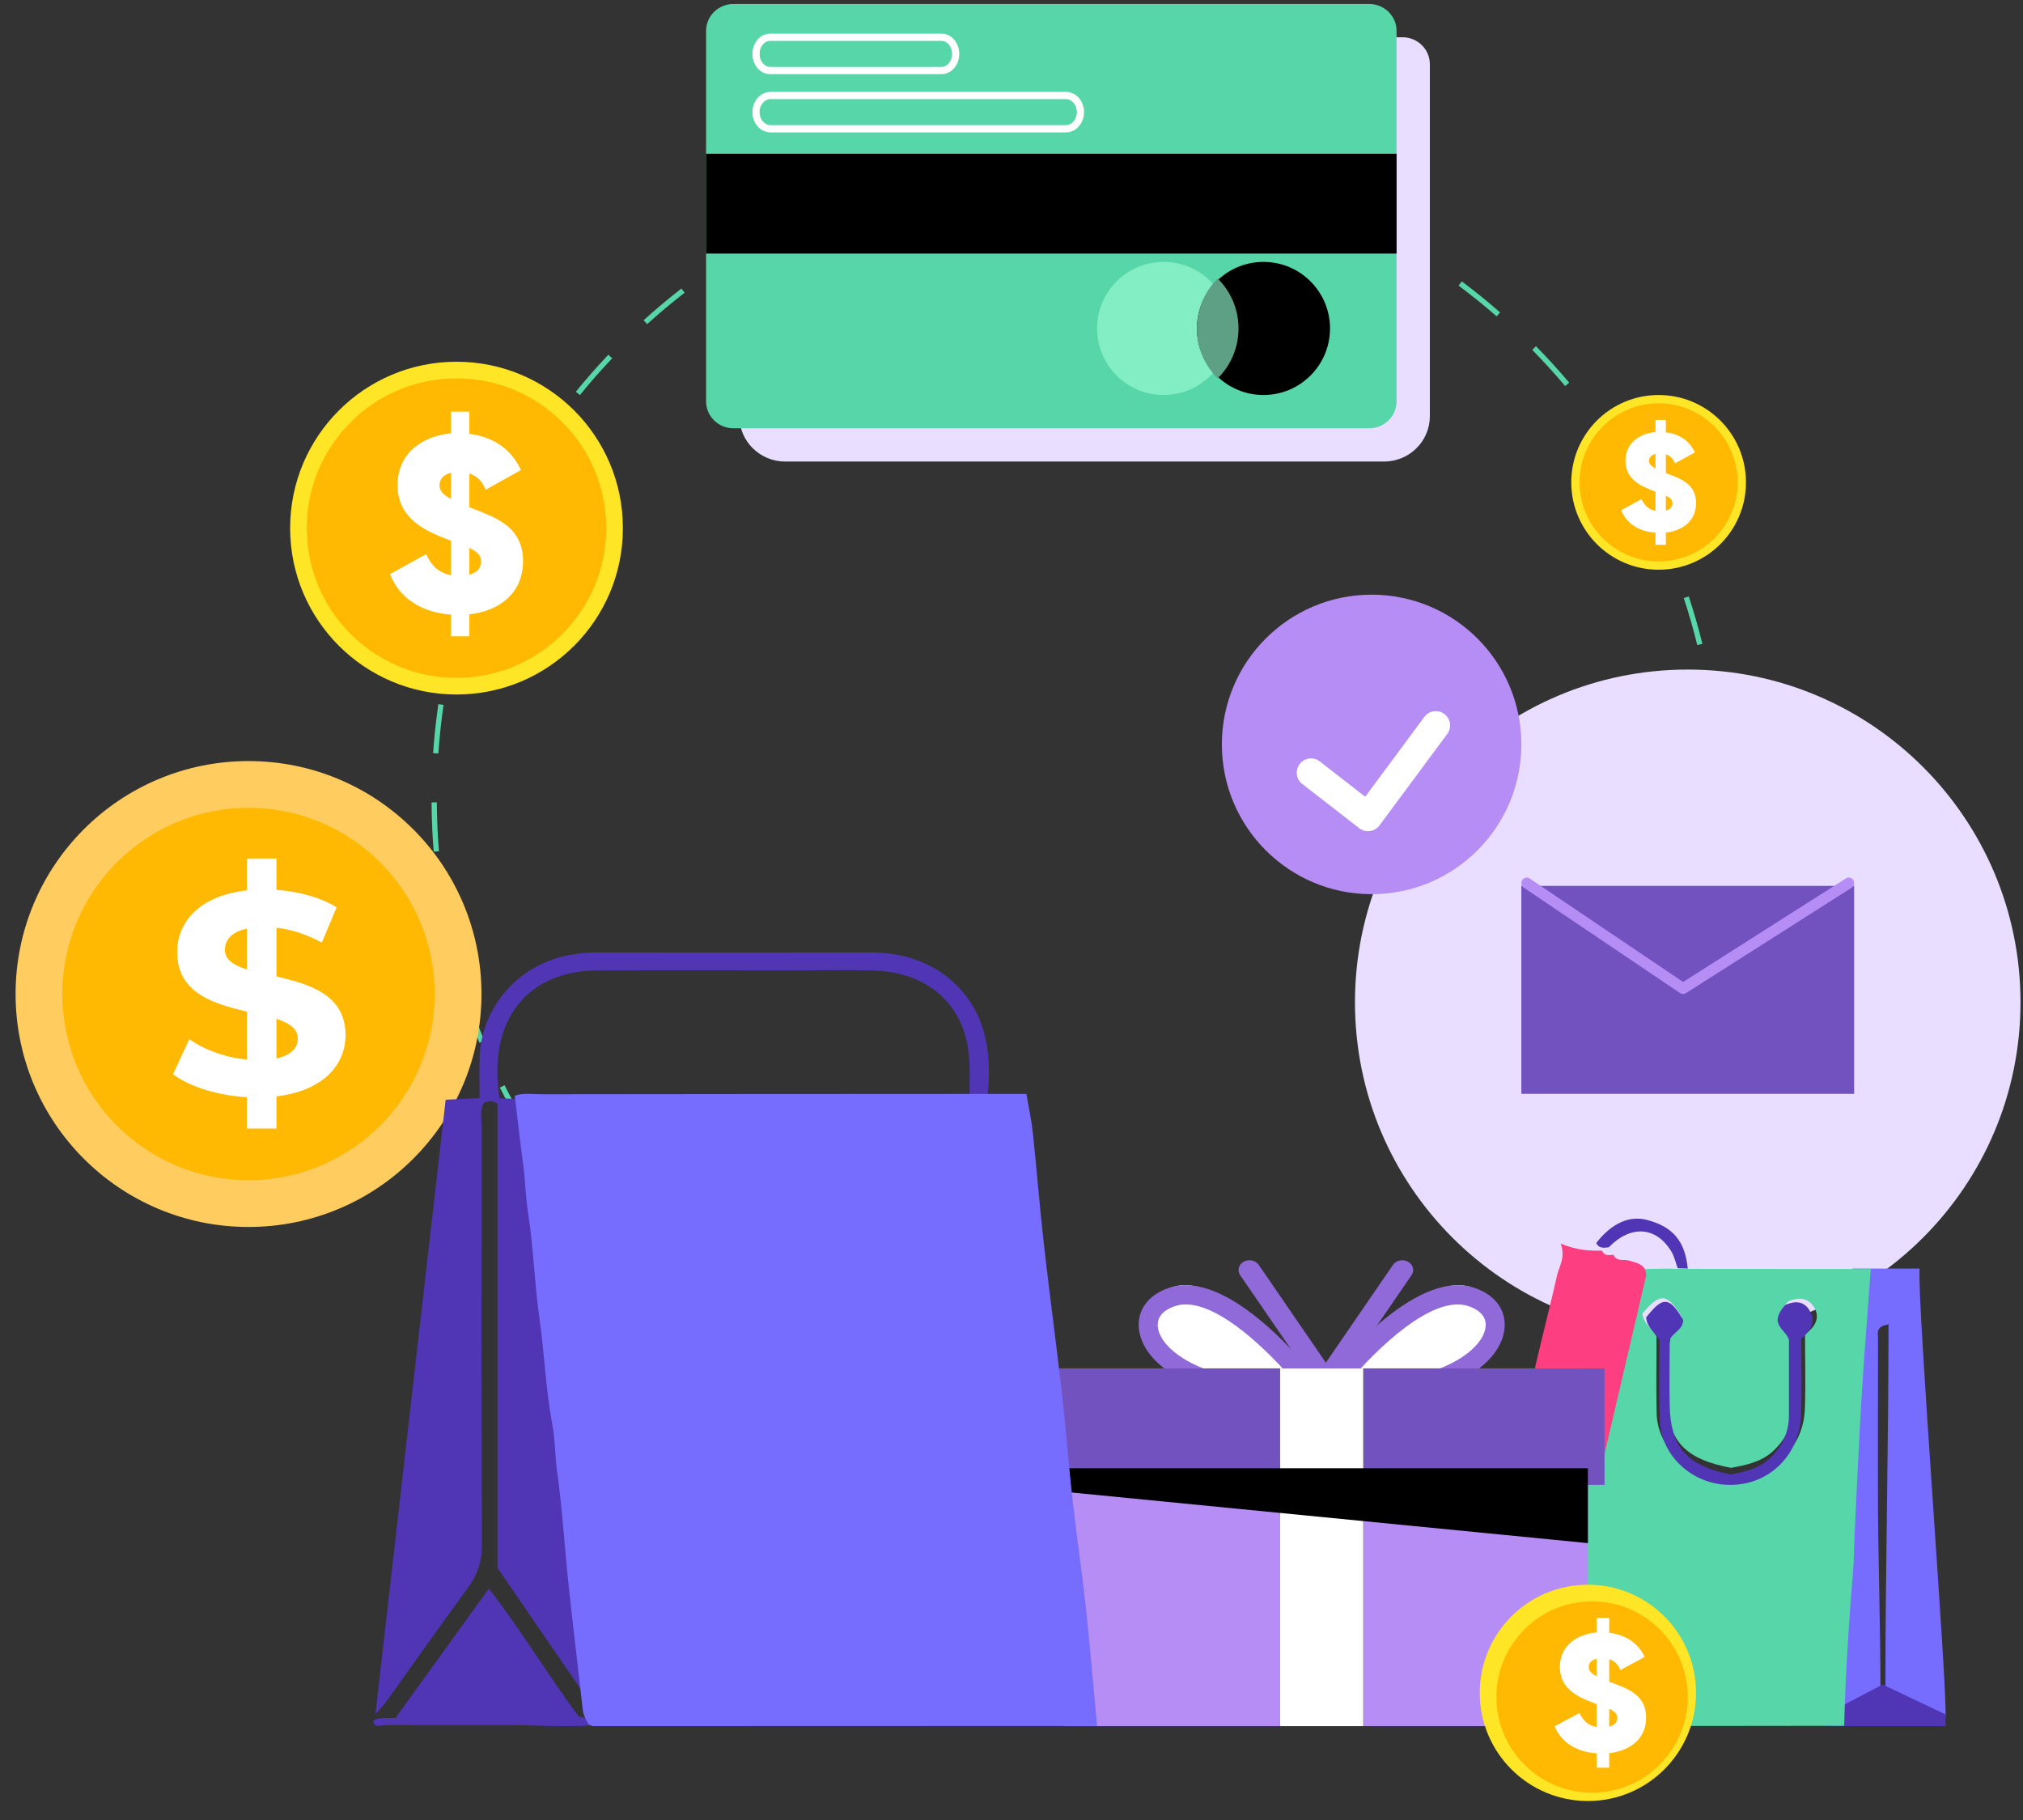 <svg viewBox="17.125 7.521 243.175 218.795" fill="none" xmlns="http://www.w3.org/2000/svg" xmlns:xlink="http://www.w3.org/1999/xlink" overflow="visible" width="243.175px" height="218.795px"><rect x="17.125" y="7.521" width="243.175" height="218.795" fill="#333333" stroke="none"/><g id="Master/Stickers/Gift Store"><g id="Group 51"><path id="Fill 1" fill-rule="evenodd" clip-rule="evenodd" d="M154.583 27.02C152.644 26.819 150.671 26.687 148.72 26.632L148.738 26C150.705 26.055 152.694 26.187 154.649 26.391L154.583 27.02ZM136.985 27.184L136.908 26.556C138.855 26.315 140.842 26.146 142.811 26.054L142.841 26.686C140.887 26.778 138.917 26.945 136.985 27.184V27.184ZM166.137 29.133C164.256 28.636 162.325 28.206 160.401 27.854L160.515 27.232C162.455 27.587 164.401 28.02 166.298 28.52L166.137 29.133ZM125.474 29.511L125.301 28.904C127.191 28.366 129.13 27.896 131.059 27.506L131.185 28.127C129.271 28.514 127.348 28.98 125.474 29.511V29.511ZM177.236 32.993C175.444 32.211 173.601 31.489 171.758 30.848L171.966 30.25C173.825 30.897 175.683 31.626 177.49 32.413L177.236 32.993ZM114.459 33.578L114.196 33.002C115.985 32.18 117.825 31.418 119.667 30.739L119.885 31.333C118.061 32.007 116.234 32.763 114.459 33.578V33.578ZM187.615 38.511C185.964 37.465 184.254 36.47 182.531 35.553L182.829 34.995C184.565 35.918 186.289 36.922 187.954 37.977L187.615 38.511ZM104.196 39.28L103.848 38.751C105.489 37.667 107.193 36.634 108.912 35.678L109.219 36.231C107.514 37.18 105.824 38.206 104.196 39.28V39.28ZM197.029 45.545C195.561 44.262 194.022 43.02 192.456 41.849L192.835 41.342C194.414 42.521 195.966 43.775 197.445 45.069L197.029 45.545ZM94.918 46.48L94.493 46.011C95.953 44.689 97.48 43.408 99.033 42.203L99.42 42.703C97.881 43.899 96.365 45.169 94.918 46.48V46.48ZM205.267 53.922C204.008 52.432 202.676 50.969 201.307 49.577L201.759 49.134C203.139 50.537 204.482 52.011 205.75 53.515L205.267 53.922ZM86.834 55.007L86.342 54.608C87.584 53.081 88.902 51.582 90.254 50.155L90.713 50.59C89.371 52.006 88.065 53.493 86.834 55.007V55.007ZM212.137 63.45C211.12 61.785 210.025 60.139 208.883 58.556L209.397 58.186C210.548 59.782 211.651 61.441 212.676 63.12L212.137 63.45ZM80.134 64.665L79.588 64.345C80.583 62.648 81.657 60.966 82.78 59.348L83.299 59.709C82.185 61.314 81.12 62.981 80.134 64.665V64.665ZM217.473 73.907C216.724 72.108 215.893 70.315 215.007 68.576L215.57 68.289C216.465 70.041 217.301 71.849 218.057 73.663L217.473 73.907ZM74.986 75.236L74.398 75.003C75.122 73.172 75.926 71.346 76.788 69.575L77.357 69.852C76.502 71.609 75.704 73.418 74.986 75.236V75.236ZM221.146 85.059C220.68 83.163 220.135 81.262 219.525 79.409L220.124 79.212C220.74 81.081 221.291 82.996 221.761 84.908L221.146 85.059ZM71.52 86.466L70.903 86.326C71.337 84.408 71.851 82.482 72.431 80.601L73.035 80.787C72.46 82.653 71.95 84.563 71.52 86.466V86.466ZM223.068 96.648C222.897 94.7 222.648 92.738 222.329 90.817L222.953 90.713C223.275 92.651 223.525 94.628 223.698 96.593L223.068 96.648ZM69.817 98.091L69.186 98.046C69.322 96.079 69.536 94.097 69.82 92.154L70.446 92.246C70.164 94.173 69.952 96.139 69.817 98.091V98.091ZM223.778 109.405L223.146 109.358C223.293 107.414 223.368 105.439 223.368 103.483C223.368 103.162 223.365 102.84 223.362 102.52L223.994 102.512C223.998 102.836 224 103.16 224 103.483C224 105.455 223.925 107.448 223.778 109.405V109.405ZM69.259 109.889C69.099 107.93 69.012 105.94 69 103.967L69.633 103.964C69.645 105.919 69.73 107.895 69.89 109.838L69.259 109.889ZM221.988 121.112L221.37 120.969C221.812 119.068 222.186 117.126 222.481 115.197L223.107 115.293C222.81 117.238 222.432 119.196 221.988 121.112V121.112ZM71.122 121.585C70.666 119.675 70.276 117.719 69.966 115.772L70.591 115.674C70.899 117.603 71.285 119.542 71.738 121.439L71.122 121.585ZM218.421 132.414L217.835 132.179C218.564 130.366 219.232 128.504 219.82 126.638L220.423 126.83C219.83 128.709 219.157 130.588 218.421 132.414V132.414ZM74.757 132.86C74.011 131.039 73.326 129.166 72.723 127.293L73.325 127.099C73.923 128.956 74.602 130.814 75.343 132.62L74.757 132.86ZM213.165 143.039L212.62 142.717C213.619 141.037 214.564 139.299 215.43 137.549L215.997 137.829C215.123 139.593 214.171 141.347 213.165 143.039V143.039ZM80.072 143.435C79.056 141.75 78.094 140.005 77.211 138.248L77.776 137.964C78.652 139.706 79.607 141.438 80.614 143.11L80.072 143.435ZM206.35 152.734L205.861 152.332C207.103 150.825 208.301 149.252 209.424 147.654L209.942 148.018C208.809 149.629 207.601 151.216 206.35 152.734V152.734ZM86.939 153.084C85.678 151.571 84.461 149.992 83.32 148.391L83.836 148.023C84.968 149.612 86.174 151.178 87.424 152.678L86.939 153.084ZM198.147 161.28L197.725 160.809C199.179 159.506 200.603 158.133 201.955 156.725L202.411 157.163C201.047 158.582 199.613 159.967 198.147 161.28V161.28ZM95.19 161.582C93.716 160.277 92.273 158.901 90.903 157.491L91.358 157.049C92.716 158.448 94.147 159.814 95.61 161.107L95.19 161.582ZM188.745 168.481L188.401 167.95C190.031 166.888 191.645 165.746 193.198 164.558L193.583 165.06C192.017 166.259 190.389 167.411 188.745 168.481V168.481ZM104.638 168.731C102.981 167.666 101.346 166.522 99.778 165.335L100.16 164.832C101.715 166.008 103.337 167.142 104.98 168.199L104.638 168.731ZM178.363 174.165L178.103 173.589C179.879 172.787 181.647 171.905 183.359 170.968L183.663 171.524C181.938 172.467 180.154 173.356 178.363 174.165V174.165ZM115.067 174.36C113.271 173.562 111.481 172.683 109.745 171.746L110.046 171.188C111.767 172.118 113.543 172.99 115.324 173.782L115.067 174.36ZM167.233 178.195L167.063 177.585C168.944 177.064 170.827 176.464 172.663 175.799L172.878 176.394C171.027 177.064 169.128 177.67 167.233 178.195V178.195ZM126.235 178.323C124.328 177.808 122.425 177.214 120.576 176.557L120.788 175.961C122.622 176.613 124.509 177.201 126.399 177.713L126.235 178.323ZM155.611 180.471L155.538 179.843C157.483 179.614 159.436 179.308 161.344 178.935L161.466 179.556C159.542 179.933 157.573 180.241 155.611 180.471V180.471ZM137.87 180.525C135.914 180.308 133.943 180.012 132.01 179.647L132.127 179.025C134.044 179.388 136 179.68 137.939 179.895L137.87 180.525ZM146.5 181C145.589 181 144.681 180.985 143.779 180.953L143.801 180.321C145.754 180.389 147.754 180.382 149.679 180.302L149.705 180.936C148.654 180.977 147.575 180.999 146.5 181V181Z" fill="#56D6A9"/><path id="Fill 3" fill-rule="evenodd" clip-rule="evenodd" d="M260 128C260 150.092 242.092 168 220 168C197.909 168 180 150.092 180 128C180 105.908 197.909 88 220 88C242.092 88 260 105.908 260 128" fill="#E9DEFF"/><path id="Fill 5" fill-rule="evenodd" clip-rule="evenodd" d="M200 139H240V114H200V139Z" fill="#7252BF"/><path id="Fill 7" fill-rule="evenodd" clip-rule="evenodd" d="M219.436 127C219.314 127 219.193 126.964 219.087 126.892L200.29 114.216C199.994 114.018 199.911 113.607 200.104 113.301C200.297 112.994 200.693 112.908 200.99 113.108L219.446 125.553L239.025 113.099C239.326 112.907 239.721 113.005 239.905 113.315C240.09 113.627 239.997 114.035 239.695 114.227L219.772 126.902C219.668 126.967 219.553 127 219.436 127" fill="#B68DF5"/><path id="Fill 8" fill-rule="evenodd" clip-rule="evenodd" d="M200 97C200 106.941 191.941 115 182.001 115C172.059 115 164 106.941 164 97C164 87.059 172.059 79 182.001 79C191.941 79 200 87.059 200 97" fill="#B68DF5"/><path id="Stroke 9 (Stroke)" fill-rule="evenodd" clip-rule="evenodd" d="M190.738 93.337C191.499 93.902 191.659 94.976 191.095 95.738L182.944 106.738C182.669 107.109 182.256 107.353 181.798 107.416C181.341 107.479 180.877 107.355 180.513 107.071L173.664 101.753C172.915 101.171 172.779 100.093 173.361 99.345C173.942 98.596 175.02 98.461 175.769 99.042L181.231 103.284L188.337 93.695C188.902 92.933 189.976 92.773 190.738 93.337Z" fill="white"/><path id="Fill 10" fill-rule="evenodd" clip-rule="evenodd" d="M183.48 63H111.52C108.471 63 106 60.56 106 57.55V17.451C106 14.44 108.471 12 111.52 12H185.717C187.53 12 189 13.451 189 15.241V57.55C189 60.56 186.529 63 183.48 63" fill="#E9DEFF"/><path id="Fill 11" fill-rule="evenodd" clip-rule="evenodd" d="M181.717 59H105.283C103.47 59 102 57.549 102 55.759V11.24C102 9.451 103.469 8 105.283 8H181.717C183.531 8 185 9.451 185 11.24V55.759C185 57.549 183.531 59 181.717 59" fill="#56D6A9"/><path id="Fill 12" fill-rule="evenodd" clip-rule="evenodd" d="M102 38H185V26H102V38Z" fill="black"/><path id="Fill 13" fill-rule="evenodd" clip-rule="evenodd" d="M165 47C165 51.419 161.418 55 156.999 55C152.582 55 149 51.419 149 47C149 42.581 152.582 39 156.999 39C161.418 39 165 42.581 165 47" fill="#83EDC4"/><path id="Fill 14" fill-rule="evenodd" clip-rule="evenodd" d="M177 47C177 51.419 173.418 55 168.999 55C164.582 55 161 51.419 161 47C161 42.581 164.582 39 168.999 39C173.418 39 177 42.581 177 47" fill="black"/><path id="Fill 15" fill-rule="evenodd" clip-rule="evenodd" d="M161 47.001C161 49.361 161.964 51.482 163.499 53C165.036 51.482 166 49.361 166 47.001C166 44.64 165.036 42.519 163.499 41C161.964 42.519 161 44.64 161 47.001" fill="#5DA086"/><path id="Stroke 16 (Stroke)" fill-rule="evenodd" clip-rule="evenodd" d="M109.691 12.433C109.061 12.433 108.433 13.064 108.433 13.999C108.433 14.936 109.061 15.567 109.691 15.567H130.308C130.937 15.567 131.567 14.936 131.567 13.999C131.567 13.064 130.938 12.433 130.308 12.433H109.691ZM107.567 13.999C107.567 12.728 108.452 11.567 109.691 11.567H130.308C131.546 11.567 132.433 12.727 132.433 13.999C132.433 15.273 131.546 16.433 130.308 16.433H109.691C108.452 16.433 107.567 15.272 107.567 13.999Z" fill="white"/><path id="Stroke 17 (Stroke)" fill-rule="evenodd" clip-rule="evenodd" d="M109.746 19.433C109.074 19.433 108.433 20.078 108.433 21C108.433 21.923 109.074 22.567 109.746 22.567H145.253C145.925 22.567 146.567 21.922 146.567 21C146.567 20.078 145.926 19.433 145.253 19.433H109.746ZM107.567 21C107.567 19.714 108.488 18.567 109.746 18.567H145.253C146.51 18.567 147.433 19.713 147.433 21C147.433 22.286 146.51 23.433 145.253 23.433H109.746C108.488 23.433 107.567 22.286 107.567 21Z" fill="white"/><path id="Fill 18" fill-rule="evenodd" clip-rule="evenodd" d="M92 71.001C92 82.046 83.046 91 72.001 91C60.955 91 52 82.046 52 71.001C52 59.955 60.955 51 72.001 51C83.046 51 92 59.955 92 71.001" fill="#FEE526"/><path id="Fill 19" fill-rule="evenodd" clip-rule="evenodd" d="M71.979 89C67.504 89 63.247 87.361 59.91 84.335C56.348 81.106 54.256 76.682 54.022 71.88C53.786 67.079 55.435 62.473 58.665 58.91C61.893 55.349 66.317 53.258 71.12 53.023C75.916 52.785 80.528 54.436 84.09 57.666C87.651 60.894 89.743 65.318 89.978 70.12C90.213 74.922 88.564 79.528 85.334 83.09C82.106 86.651 77.682 88.743 72.88 88.978C72.579 88.992 72.278 89 71.979 89" fill="#FFB902"/><path id="Fill 20" fill-rule="evenodd" clip-rule="evenodd" d="M74.96 75.031C74.96 74.281 74.488 73.83 73.544 73.381V76.591C74.614 76.32 74.96 75.66 74.96 75.031M71.338 67.5V64.35C70.425 64.56 69.953 65.13 69.953 65.85C69.953 66.42 70.236 66.9 71.338 67.5M73.544 81.361V84H71.338V81.391C67.779 81.151 65.133 79.41 64 76.529L68.347 74.13C69.007 75.57 69.921 76.411 71.338 76.651V72.51C71.212 72.451 71.055 72.421 70.929 72.36C68.189 71.311 64.913 69.84 64.913 65.82C64.913 61.92 67.999 59.91 71.338 59.609V57H73.544V59.67C76.252 60 78.519 61.38 79.748 64.02L75.496 66.391C75.087 65.34 74.457 64.74 73.544 64.44V68.49C76.284 69.6 80 70.591 80 74.97C80 78.72 77.291 80.941 73.544 81.361" fill="white"/><path id="Fill 21" fill-rule="evenodd" clip-rule="evenodd" d="M227 65.5C227 71.298 222.298 76 216.5 76C210.7 76 206 71.298 206 65.5C206 59.701 210.7 55 216.5 55C222.298 55 227 59.701 227 65.5" fill="#FEE526"/><path id="Fill 22" fill-rule="evenodd" clip-rule="evenodd" d="M216.489 75C214.127 75 211.88 74.135 210.119 72.538C208.239 70.833 207.135 68.499 207.012 65.965C206.887 63.43 207.758 61 209.462 59.12C211.166 57.239 213.501 56.136 216.035 56.012C218.566 55.886 221 56.758 222.88 58.462C224.761 60.166 225.864 62.501 225.989 65.036C226.111 67.57 225.242 70.001 223.538 71.88C221.833 73.76 219.499 74.865 216.964 74.988C216.805 74.996 216.647 75 216.489 75" fill="#FFB902"/><path id="Fill 23" fill-rule="evenodd" clip-rule="evenodd" d="M218.165 68.017C218.165 67.601 217.9 67.35 217.368 67.101V68.883C217.97 68.734 218.165 68.367 218.165 68.017M216.127 63.834V62.083C215.614 62.2 215.347 62.517 215.347 62.918C215.347 63.234 215.508 63.5 216.127 63.834M217.368 71.534V73H216.127V71.55C214.126 71.417 212.638 70.45 212 68.85L214.445 67.516C214.817 68.317 215.331 68.784 216.127 68.917V66.617C216.057 66.584 215.968 66.567 215.897 66.534C214.356 65.95 212.513 65.134 212.513 62.9C212.513 60.733 214.25 59.617 216.127 59.45V58H217.368V59.484C218.891 59.667 220.168 60.434 220.858 61.9L218.467 63.217C218.236 62.634 217.882 62.3 217.368 62.133V64.384C218.91 65 221 65.551 221 67.984C221 70.066 219.476 71.3 217.368 71.534" fill="white"/><path id="Fill 24" fill-rule="evenodd" clip-rule="evenodd" d="M72 127C72 140.807 60.807 152 47 152C33.193 152 22 140.807 22 127C22 113.193 33.193 102 47 102C60.807 102 72 113.193 72 127" fill="#FFB902"/><path id="Stroke 25 (Stroke)" fill-rule="evenodd" clip-rule="evenodd" d="M47 104.618C34.639 104.618 24.618 114.639 24.618 127C24.618 139.361 34.639 149.382 47 149.382C59.361 149.382 69.382 139.361 69.382 127C69.382 114.639 59.361 104.618 47 104.618ZM19 127C19 111.536 31.537 99 47 99C62.464 99 75 111.536 75 127C75 142.464 62.464 155 47 155C31.536 155 19 142.464 19 127Z" fill="#FFCD5F"/><path id="Fill 26" fill-rule="evenodd" clip-rule="evenodd" d="M52.922 132.36C52.922 131.151 51.89 130.495 50.356 129.978V134.743C52.137 134.362 52.922 133.465 52.922 132.36M46.795 124.038V119.135C44.907 119.549 44.158 120.55 44.158 121.69C44.158 122.898 45.226 123.554 46.795 124.038M50.356 139.3V143.168H46.795V139.404C43.267 139.197 39.881 138.126 37.922 136.641L39.881 132.429C41.664 133.706 44.23 134.64 46.795 134.88V129.114C42.84 128.182 38.421 126.904 38.421 121.966C38.421 118.306 41.164 115.164 46.795 114.542V110.709H50.356V114.473C53.029 114.68 55.63 115.371 57.589 116.579L55.808 120.827C53.99 119.825 52.138 119.238 50.356 119.031V124.9C54.312 125.799 58.66 127.077 58.66 131.946C58.66 135.536 55.952 138.644 50.356 139.3" fill="white"/><path id="Fill 27" fill-rule="evenodd" clip-rule="evenodd" d="M239.808 160H247.872C247.526 163.58 251.341 211.907 250.975 214C248.59 213.206 246.168 211.757 243.76 210.629C243.758 196.02 244.135 181.476 244.133 166.713C242.513 166.968 242.88 167.832 242.877 168.444C242.854 174.514 242.863 180.583 242.863 186.652C242.863 194.635 243.168 202.491 243.168 210.593C241.306 211.535 239.028 212.735 237 213.762C237 213.762 237.11 208.29 237.276 205.812C237.397 204.013 237.533 202.212 237.62 200.408C237.876 195.074 238.103 189.739 238.48 184.413C239.056 176.28 239.536 168.146 239.808 160" fill="#766CFD"/><path id="Fill 28" fill-rule="evenodd" clip-rule="evenodd" d="M243.428 210L237 213.363V215H251L250.983 213.587L243.428 210Z" fill="#5035B5"/><path id="Fill 29" fill-rule="evenodd" clip-rule="evenodd" d="M225.206 183.953C224.974 183.905 224.666 183.845 224.358 183.777C219.54 182.697 217.635 180.52 217.526 175.855C217.471 173.471 217.514 171.082 217.524 168.697C217.524 168.403 217.594 168.11 217.626 167.856C218.168 167.104 219.243 166.745 219.218 165.699C217.5 162.937 216.656 162.887 214.556 165.413C214.636 166.577 215.714 167.233 216.248 168.125C216.248 171.278 216.178 174.362 216.266 177.441C216.384 181.65 220.161 184.862 224.44 185.151C229.787 185.513 233.88 181.809 234.074 176.953C234.194 173.979 234.097 170.995 234.097 167.913C235.246 167.046 236.018 165.954 235.15 164.589C234.425 163.451 233.279 163.438 232.091 163.937C231.556 164.479 231.179 165.059 231.116 165.693C231.196 166.742 232.279 167.164 232.551 168.067C232.551 171.024 232.557 174.007 232.55 176.99C232.545 178.982 231.693 180.653 230.176 182.013C228.827 183.222 227.068 183.62 225.206 183.953M238.804 214.962C227.203 214.975 215.601 214.987 204 215C204.19 212.474 204.22 209.954 204.532 207.415C205.065 203.079 205.429 198.713 205.904 194.359C206.367 190.109 206.542 185.83 207.245 181.6C207.561 181.572 207.877 181.544 208.48 181.492C210.231 174.41 212.003 167.243 213.775 160.078L217.607 160C217.989 160.01 218.372 160.022 218.755 160.035C225.384 160.039 232.015 160.044 238.645 160.05C239.764 160.053 240.882 160.057 242 160.061C241.625 165.26 241.202 170.457 240.887 175.66C240.552 181.178 240.317 186.702 240.047 192.224C239.984 193.509 240.002 194.799 239.896 196.082C239.381 202.368 238.962 208.659 238.804 214.962" fill="#56D6A9"/><path id="Fill 30" fill-rule="evenodd" clip-rule="evenodd" d="M204.265 160.933C204.513 159.75 205.347 158.734 204.73 157C206.674 157.798 208.171 157.889 209.681 157.839C209.966 158.48 210.514 158.415 211.067 158.338C211.453 159.219 212.307 158.846 212.953 159.045C213.895 159.336 215.031 159.49 214.999 160.87C213.277 168.237 211.557 175.607 209.854 182.89C209.269 182.943 208.962 182.973 208.655 183C205.847 182.295 203.04 181.59 200.004 180.827C199.864 178.214 203.5 164.565 204.265 160.933" fill="#FD3E81"/><path id="Fill 31" fill-rule="evenodd" clip-rule="evenodd" d="M225.159 184.755C226.935 184.415 228.613 184.011 229.9 182.779C231.347 181.395 232.16 179.693 232.164 177.664C232.171 174.627 232.166 171.589 232.166 168.578C231.906 167.659 230.873 167.229 230.796 166.161C230.856 165.515 231.216 164.925 231.727 164.373C232.86 163.865 233.954 163.878 234.645 165.037C235.473 166.427 234.737 167.539 233.64 168.421C233.64 171.56 233.733 174.598 233.619 177.627C233.433 182.572 229.529 186.343 224.428 185.975C220.346 185.68 216.743 182.409 216.63 178.123C216.546 174.988 216.614 171.848 216.614 168.637C216.105 167.729 215.076 167.061 215 165.876C217.002 163.303 217.808 163.354 219.447 166.167C219.47 167.232 218.445 167.598 217.928 168.363C217.898 168.622 217.831 168.921 217.83 169.22C217.822 171.649 217.78 174.081 217.833 176.509C217.936 181.259 219.754 183.476 224.35 184.575C224.643 184.645 224.938 184.706 225.159 184.755" fill="#5035B5"/><path id="Fill 32" fill-rule="evenodd" clip-rule="evenodd" d="M218.792 159.964C218.541 159.281 218.398 158.539 218.019 157.925C216.164 154.919 213.148 154.744 210.501 157.444C209.904 157.522 209.309 157.59 209 156.931C210.819 154.579 212.949 153.602 215.074 154.147C218.207 154.951 219.685 156.707 220 160C219.597 159.987 219.195 159.975 218.792 159.964" fill="#5035B5"/><path id="Fill 33" fill-rule="evenodd" clip-rule="evenodd" d="M175 174.507C175 174.507 164.805 159.888 157.986 162.26C151.165 164.632 155.85 175.728 173.898 174.962" fill="white"/><path id="Fill 34" fill-rule="evenodd" clip-rule="evenodd" d="M159.665 164.311C159.235 164.311 158.821 164.37 158.428 164.494C157.521 164.782 156.04 165.511 156.32 167.162C156.81 170.034 162.246 173.892 172.799 173.68C169.752 170.08 163.934 164.311 159.665 164.311M172.087 176C161.193 176.001 154.803 171.862 154.07 167.555C153.661 165.153 155.069 163.136 157.745 162.287C165.019 159.983 174.683 172.281 175.761 173.693C176.147 174.198 176.056 174.925 175.557 175.315C175.292 175.523 174.968 175.598 174.658 175.541C174.458 175.789 174.157 175.954 173.815 175.966C173.228 175.989 172.651 176 172.087 176" fill="#8F6AD8"/><path id="Fill 35" fill-rule="evenodd" clip-rule="evenodd" d="M177 174.507C177 174.507 187.195 159.888 194.014 162.26C200.835 164.632 196.15 175.728 178.102 174.962" fill="white"/><path id="Fill 36" fill-rule="evenodd" clip-rule="evenodd" d="M179.201 173.68C189.768 173.876 195.19 170.033 195.68 167.161C195.96 165.51 194.479 164.782 193.572 164.494C189.263 163.135 182.555 169.716 179.201 173.68M179.913 176C179.348 176 178.774 175.989 178.185 175.966C177.842 175.953 177.543 175.789 177.342 175.54C177.033 175.598 176.707 175.523 176.443 175.315C175.944 174.924 175.853 174.198 176.24 173.692C177.318 172.282 186.989 159.986 194.255 162.286C196.931 163.134 198.339 165.153 197.93 167.553C197.198 171.86 190.806 176 179.913 176" fill="#8F6AD8"/><path id="Fill 37" fill-rule="evenodd" clip-rule="evenodd" d="M167 160L176 174Z" fill="white"/><path id="Fill 38" fill-rule="evenodd" clip-rule="evenodd" d="M176.687 175C176.246 175 175.815 174.8 175.567 174.44L166.194 160.786C165.815 160.234 166.008 159.512 166.627 159.173C167.246 158.835 168.054 159.007 168.434 159.561L177.806 173.214C178.185 173.766 177.992 174.488 177.373 174.827C177.16 174.944 176.921 175 176.687 175" fill="#8F6AD8"/><path id="Fill 39" fill-rule="evenodd" clip-rule="evenodd" d="M185 160L176 174Z" fill="white"/><path id="Fill 40" fill-rule="evenodd" clip-rule="evenodd" d="M176.313 175C176.079 175 175.841 174.944 175.626 174.827C175.008 174.488 174.815 173.765 175.194 173.214L184.567 159.56C184.946 159.008 185.755 158.835 186.373 159.172C186.991 159.512 187.185 160.234 186.806 160.786L177.434 174.44C177.187 174.8 176.755 175 176.313 175" fill="#8F6AD8"/><path id="Fill 41" fill-rule="evenodd" clip-rule="evenodd" d="M145 215H208V172H145V215Z" fill="#B68DF5"/><path id="Fill 42" fill-rule="evenodd" clip-rule="evenodd" d="M144 186H210V172H144V186Z" fill="#7252BF"/><path id="Fill 43" fill-rule="evenodd" clip-rule="evenodd" d="M171 215H181V172H171V215Z" fill="black"/><path id="Fill 44" fill-rule="evenodd" clip-rule="evenodd" d="M171 215H181V172H171V215Z" fill="white"/><path id="Fill 45" fill-rule="evenodd" clip-rule="evenodd" d="M208 193L145 186.825V184H208V193Z" fill="black"/><path id="Fill 46" fill-rule="evenodd" clip-rule="evenodd" d="M81.048 139.702C81.386 142.412 81.697 145.127 82.071 147.832C82.329 149.702 82.347 151.581 82.653 153.463C83.319 157.558 83.425 161.736 84.024 165.846C84.636 170.042 84.798 174.287 85.595 178.465C85.947 180.31 85.913 182.215 86.186 184.097C86.809 188.393 87.059 192.738 87.53 197.057C88.071 202.026 88.689 206.985 89.265 211.949C89.363 212.808 90.085 213.467 90.073 214.337C90.056 215.396 80.692 214.869 79.342 214.869C75.189 214.87 71.036 214.87 66.885 214.871C65.762 214.871 64.637 214.887 63.515 214.871C63.357 214.869 62.409 215.043 62.291 214.938C61.019 213.797 64.308 214.032 64.654 214.032C68.296 208.986 71.967 203.9 75.887 198.468C79.921 203.661 83.062 208.98 86.69 213.85C87.479 214.048 88.143 214.212 88.921 213.456C85.008 207.757 81.066 202.013 76.921 195.978V140.15C76.252 139.809 75.805 139.811 75.266 140.107C74.757 141.023 75.035 142.089 75.034 143.101C75.013 159.775 74.987 176.449 75.06 193.122C75.069 195.141 74.554 196.775 73.361 198.393C70.063 202.863 66.885 207.418 63.65 211.935C63.377 212.317 63.043 212.66 62.245 213.602C65.109 188.561 67.897 164.193 70.697 139.707C72.103 139.639 73.327 139.58 74.774 139.51C74.774 137.723 74.721 136.124 74.785 134.529C75.005 129.03 78.752 124.279 84.099 122.679C85.685 122.204 87.316 122.001 88.978 122.002C99.915 122.006 110.852 122.015 121.789 122C129.37 121.989 133.895 126.515 135.31 131.299C136.096 133.954 136.14 136.734 135.793 139.495C135.087 139.495 134.382 139.496 133.676 139.496C133.636 137.51 133.8 135.533 133.493 133.535C132.648 128.025 128.465 124.358 122.132 124.175C119.114 124.088 116.092 124.159 113.072 124.159C104.985 124.159 96.899 124.116 88.813 124.174C82.491 124.219 78.115 127.727 77.137 133.553C76.811 135.493 76.862 137.494 77.177 139.531C78.546 139.591 79.797 139.647 81.048 139.702" fill="#5035B5"/><path id="Fill 47" fill-rule="evenodd" clip-rule="evenodd" d="M130.477 162.249C130.48 162.312 130.488 162.376 130.5 162.441C130.488 162.376 130.48 162.312 130.477 162.249M128.992 158.202C129.457 159.063 130.428 159.445 130.819 160.296C130.856 160.404 130.869 160.51 130.867 160.613C130.869 160.51 130.856 160.404 130.819 160.297C130.428 159.445 129.457 159.063 128.992 158.202M114.227 157.613C114.744 157.785 115.304 157.712 115.906 157.745C115.304 157.712 114.744 157.785 114.227 157.613M147.661 200.856C147.195 196.551 146.551 192.265 146.071 187.959C145.588 183.645 145.266 179.313 144.775 175C144.09 168.973 143.271 162.962 142.591 156.933C142.093 152.522 141.75 148.095 141.281 143.681C141.121 142.178 140.788 140.693 140.503 139.013H133.44C132.738 139.013 132.037 139.014 131.335 139.014C114.947 139.022 98.56 139.027 82.172 139.05C81.115 139.051 80.04 138.858 79 139.224C79.336 141.991 79.646 144.762 80.017 147.525C80.274 149.434 80.292 151.352 80.596 153.274C81.259 157.454 81.364 161.721 81.96 165.916C82.568 170.201 82.729 174.535 83.522 178.8C83.873 180.684 83.839 182.629 84.11 184.55C84.729 188.937 84.978 193.373 85.447 197.784C85.984 202.856 86.599 207.919 87.171 212.987C87.249 213.679 87.555 214.26 87.913 214.809C88.112 214.881 88.288 215 88.463 215C108.643 215 128.821 214.991 149 214.982C148.559 210.273 148.17 205.559 147.661 200.856" fill="#766CFD"/><path id="Fill 48" fill-rule="evenodd" clip-rule="evenodd" d="M221 211C221 218.179 215.18 224 208 224C200.82 224 195 218.179 195 211C195 203.821 200.82 198 208 198C215.18 198 221 203.821 221 211" fill="#FEE526"/><path id="Fill 49" fill-rule="evenodd" clip-rule="evenodd" d="M208.487 223C205.628 223 202.909 221.953 200.776 220.02C198.5 217.956 197.164 215.13 197.014 212.062C196.864 208.995 197.917 206.052 199.98 203.776C202.043 201.501 204.87 200.164 207.938 200.014C211.001 199.862 213.948 200.917 216.224 202.981C218.5 205.044 219.836 207.87 219.986 210.938C220.136 214.006 219.082 216.949 217.02 219.224C214.956 221.5 212.13 222.835 209.062 222.986C208.87 222.996 208.678 223 208.487 223" fill="#FFB902"/><path id="Fill 50" fill-rule="evenodd" clip-rule="evenodd" d="M211.535 214.02C211.535 213.52 211.21 213.22 210.56 212.92V215.06C211.297 214.88 211.535 214.44 211.535 214.02M209.044 209V206.9C208.417 207.04 208.092 207.42 208.092 207.899C208.092 208.279 208.287 208.6 209.044 209M210.56 218.24V220H209.044V218.26C206.598 218.1 204.78 216.94 204 215.019L206.988 213.42C207.442 214.38 208.069 214.939 209.044 215.1V212.341C208.959 212.3 208.85 212.28 208.763 212.24C206.88 211.54 204.627 210.56 204.627 207.88C204.627 205.28 206.75 203.939 209.044 203.739V202H210.56V203.779C212.422 203.999 213.982 204.92 214.826 206.679L211.903 208.261C211.622 207.559 211.189 207.16 210.56 206.96V209.659C212.445 210.4 215 211.06 215 213.98C215 216.479 213.137 217.96 210.56 218.24" fill="white"/></g></g></svg>
